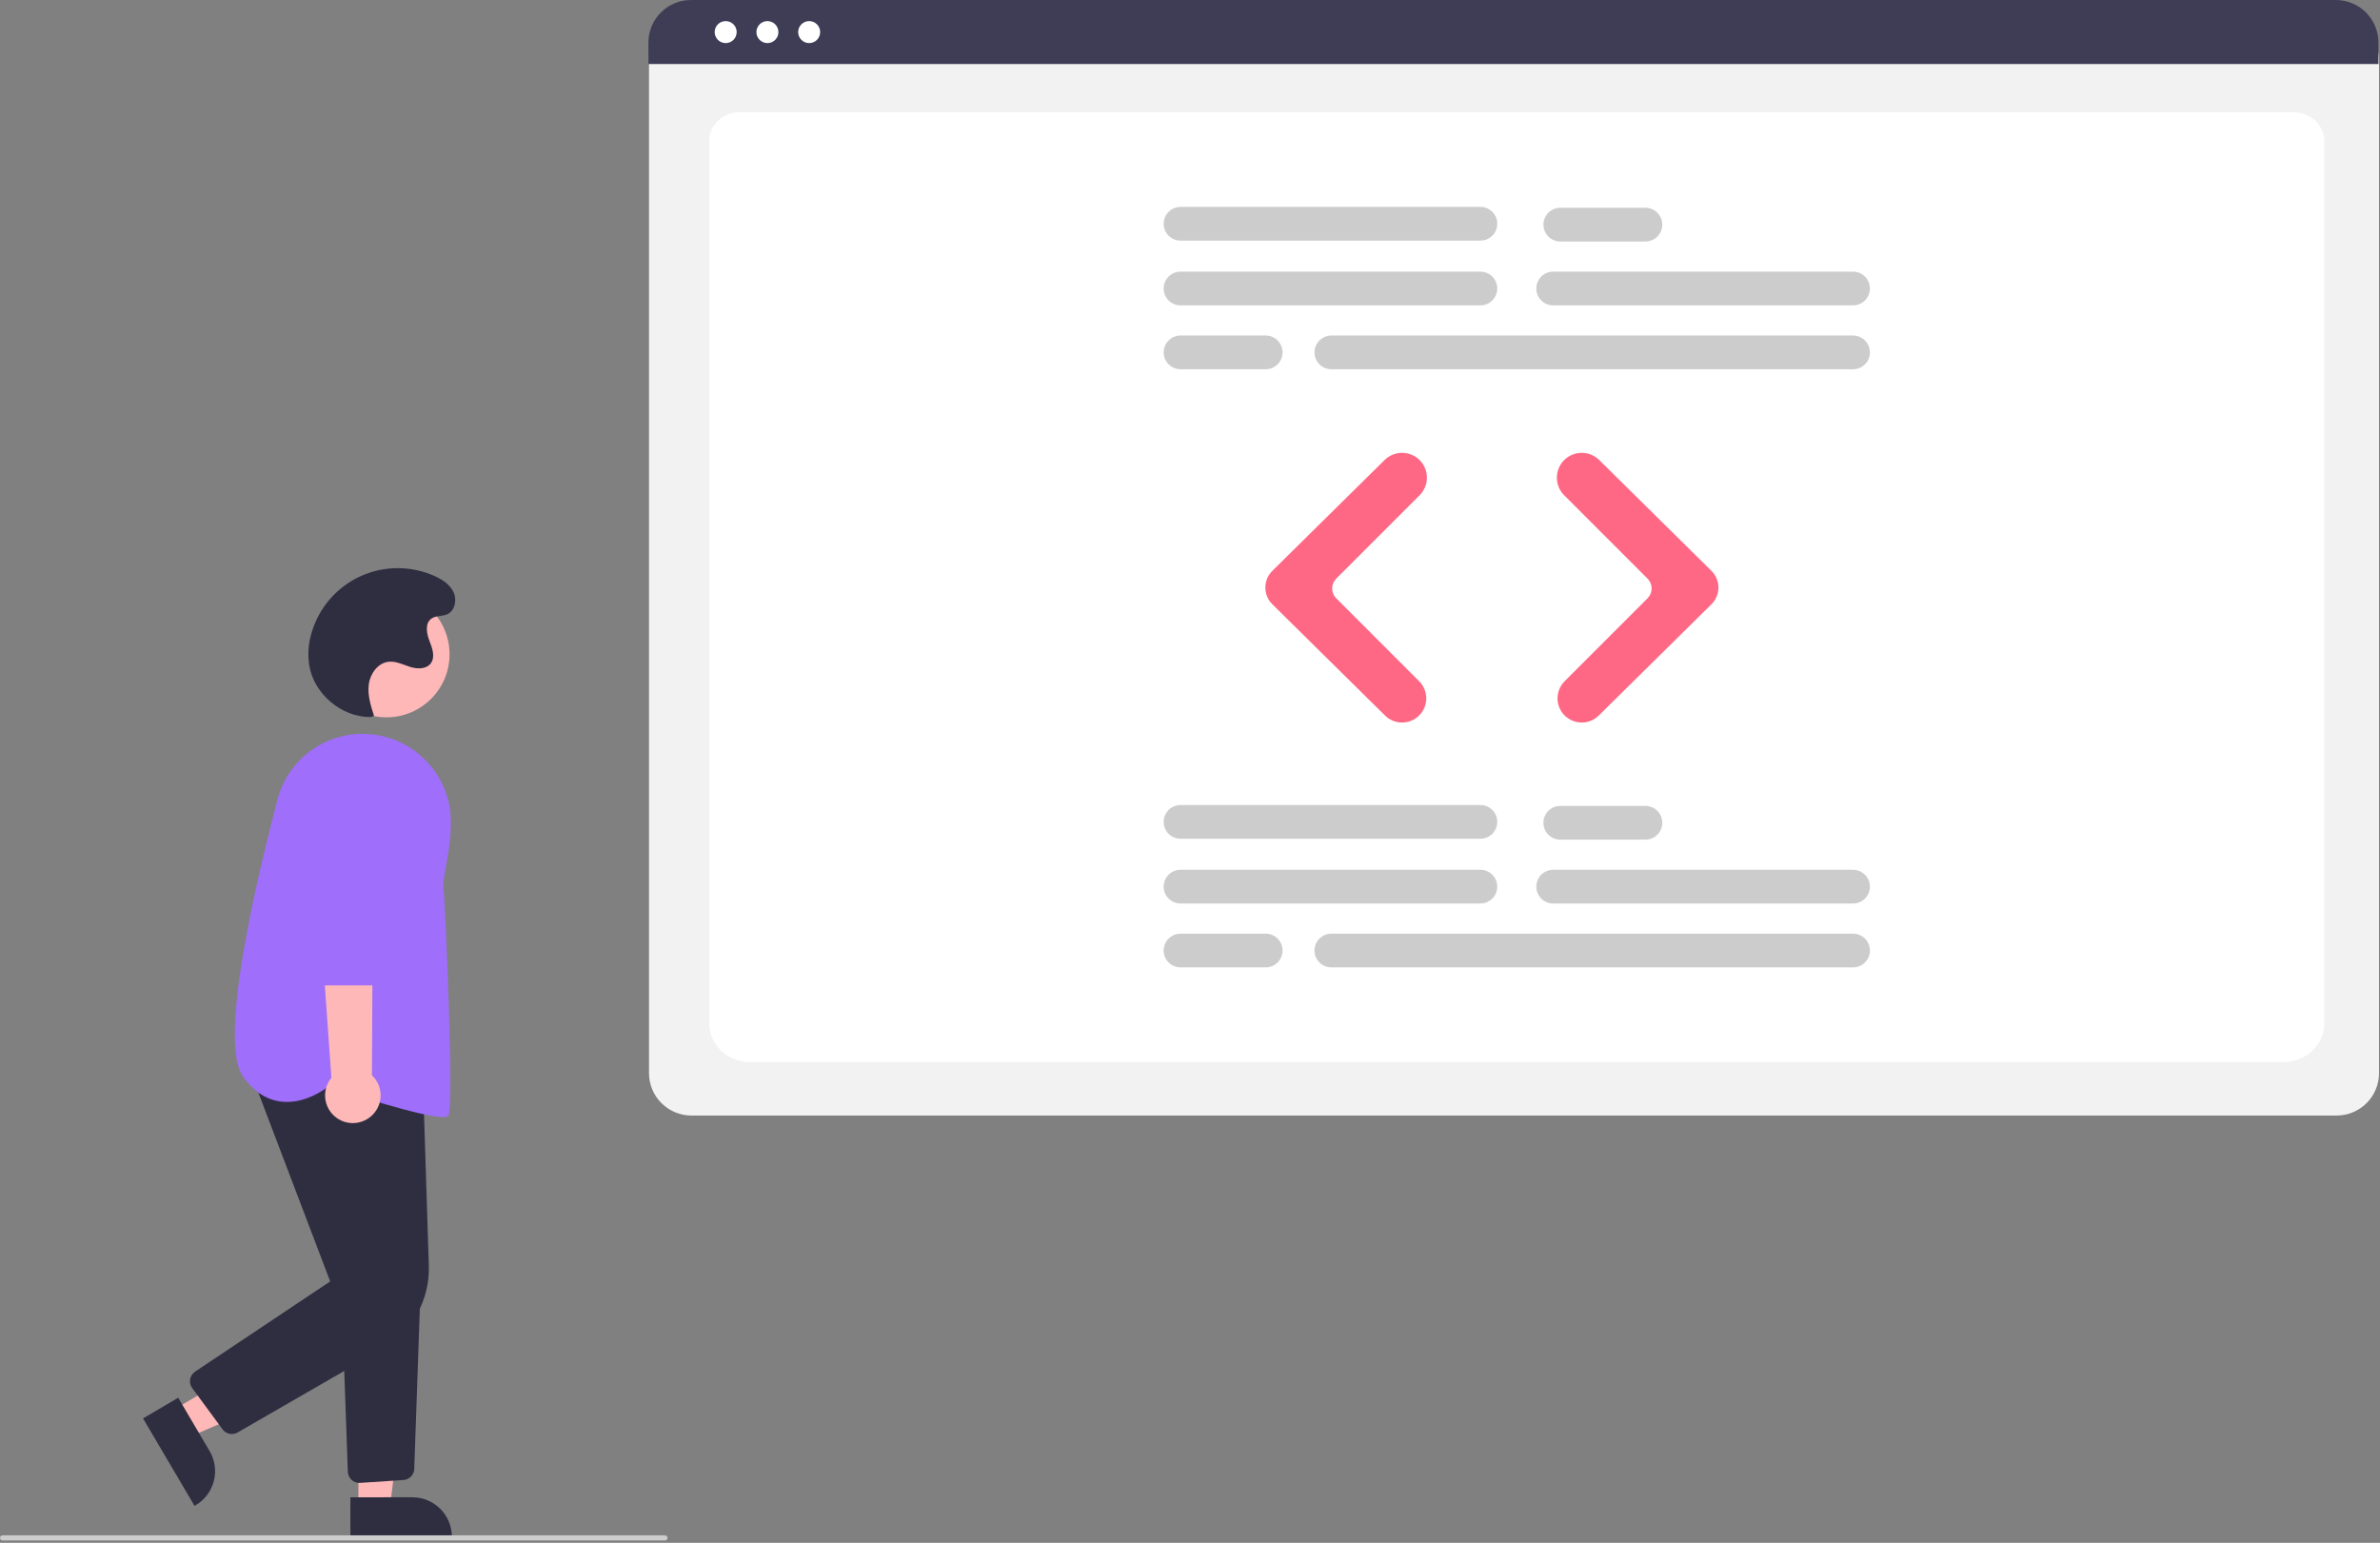 <svg width="927" height="601" viewBox="0 0 927 601" fill="none" xmlns="http://www.w3.org/2000/svg">
<rect x="0" y="0" width="927" height="601" fill="#808080" stroke="none"/>
<g clip-path="url(#clip0_86_332)">
<path d="M150.534 279.434C164.099 279.434 175.095 268.437 175.095 254.873C175.095 241.308 164.099 230.312 150.534 230.312C136.969 230.312 125.973 241.308 125.973 254.873C125.973 268.437 136.969 279.434 150.534 279.434Z" fill="#FFB8B8"/>
<path d="M67.543 549.197L73.762 559.763L117.474 540.803L108.295 525.21L67.543 549.197Z" fill="#FFB8B8"/>
<path d="M69.406 544.473L81.654 565.28C82.679 567.021 83.351 568.948 83.632 570.949C83.912 572.95 83.796 574.987 83.289 576.943C82.783 578.899 81.896 580.736 80.679 582.349C79.463 583.962 77.94 585.32 76.199 586.345L75.768 586.599L55.715 552.532L69.406 544.473Z" fill="#2F2E41"/>
<path d="M139.6 587.26L151.86 587.259L157.692 539.971L139.598 539.972L139.6 587.26Z" fill="#FFB8B8"/>
<path d="M136.473 583.257L160.617 583.256C162.637 583.256 164.639 583.654 166.506 584.427C168.373 585.2 170.069 586.333 171.498 587.762C172.927 589.191 174.06 590.887 174.833 592.754C175.606 594.621 176.004 596.622 176.004 598.642V599.142L136.474 599.144L136.473 583.257Z" fill="#2F2E41"/>
<path d="M90.311 558.609C89.606 558.61 88.91 558.444 88.281 558.126C87.651 557.807 87.105 557.345 86.687 556.776L74.864 540.718C74.503 540.228 74.245 539.67 74.106 539.078C73.967 538.486 73.95 537.871 74.055 537.272C74.16 536.673 74.386 536.101 74.718 535.592C75.05 535.082 75.482 534.645 75.988 534.308L128.602 499.166L96.856 415.691L164.745 421.294L167.031 493.027C167.246 499.56 165.68 506.028 162.502 511.74C159.323 517.451 154.651 522.191 148.986 525.451L92.56 558.005C91.876 558.401 91.101 558.609 90.311 558.609Z" fill="#2F2E41"/>
<path d="M139.97 577.659C138.806 577.657 137.688 577.204 136.851 576.394C136.014 575.585 135.523 574.483 135.481 573.319L132.993 503.437L163.802 501.814L161.349 572.198C161.313 573.313 160.862 574.375 160.086 575.176C159.309 575.977 158.262 576.46 157.149 576.531L140.276 577.649C140.174 577.656 140.072 577.659 139.97 577.659Z" fill="#2F2E41"/>
<path d="M172.602 435.172C164.763 435.172 137.385 426.355 127.881 423.213C126.459 424.35 118.647 430.191 109.529 429.124C103.903 428.464 98.951 425.279 94.809 419.658C85.662 407.244 96.959 354.007 108.048 311.532C110.271 302.947 115.735 295.557 123.294 290.917C130.852 286.278 139.914 284.749 148.576 286.652C154.854 288.038 160.621 291.147 165.23 295.63C169.838 300.113 173.105 305.793 174.664 312.03C176.751 320.528 174.956 330.524 173.644 337.824C173.028 341.256 172.541 343.967 172.707 345.299C173.351 350.447 176.926 431.19 174.627 434.639C174.382 435.006 173.674 435.172 172.602 435.172Z" fill="#9F6EFA"/>
<path d="M143.927 435.315C145.187 434.377 146.225 433.174 146.97 431.791C147.715 430.409 148.147 428.88 148.237 427.312C148.327 425.744 148.072 424.175 147.49 422.716C146.908 421.258 146.013 419.944 144.868 418.869L145.354 321.025L122.309 324.863L129.078 419.833C127.399 421.876 126.527 424.463 126.628 427.105C126.729 429.747 127.796 432.261 129.626 434.169C131.456 436.077 133.923 437.248 136.559 437.459C139.195 437.67 141.816 436.907 143.927 435.315Z" fill="#FFB8B8"/>
<path d="M149.257 383.86H124.435C123.25 383.857 122.113 383.387 121.271 382.553C120.429 381.719 119.949 380.587 119.935 379.401L119.326 312.109C119.305 309.782 119.745 307.475 120.621 305.319C121.498 303.164 122.793 301.203 124.432 299.551C126.071 297.9 128.021 296.589 130.17 295.696C132.318 294.802 134.622 294.344 136.949 294.347C139.276 294.35 141.58 294.814 143.726 295.712C145.872 296.611 147.819 297.926 149.454 299.582C151.089 301.238 152.379 303.201 153.25 305.359C154.122 307.517 154.557 309.826 154.53 312.152L153.757 379.412C153.739 380.595 153.258 381.724 152.416 382.556C151.575 383.388 150.44 383.856 149.257 383.86Z" fill="#9F6EFA"/>
<path d="M144.28 279.331C133.035 279.352 122.426 270.463 120.477 259.388C119.78 255.037 120.094 250.584 121.397 246.374C122.811 241.582 125.236 237.148 128.508 233.373C131.781 229.597 135.825 226.567 140.367 224.487C144.91 222.406 149.846 221.324 154.842 221.313C159.839 221.301 164.78 222.361 169.332 224.421C172.34 225.783 175.303 227.738 176.681 230.739C178.058 233.74 177.196 237.934 174.183 239.284C172.214 240.167 169.743 239.733 167.996 241C165.486 242.819 166.132 246.691 167.253 249.581C168.373 252.471 169.641 255.968 167.762 258.433C166.012 260.731 162.514 260.66 159.758 259.795C157.002 258.93 154.282 257.482 151.409 257.777C147.219 258.206 144.208 262.374 143.65 266.55C143.093 270.725 144.405 274.899 145.7 278.907L144.28 279.331Z" fill="#2F2E41"/>
<path d="M259 600.085H1C0.735 600.085 0.48 599.98 0.293 599.792C0.105 599.605 0 599.35 0 599.085C0 598.82 0.105 598.565 0.293 598.378C0.48 598.19 0.735 598.085 1 598.085H259C259.265 598.085 259.52 598.19 259.707 598.378C259.895 598.565 260 598.82 260 599.085C260 599.35 259.895 599.605 259.707 599.792C259.52 599.98 259.265 600.085 259 600.085Z" fill="#CCCCCC"/>
<path d="M910.122 434.548H269.283C264.909 434.543 260.715 432.803 257.621 429.71C254.528 426.616 252.788 422.422 252.783 418.048V22.894C252.787 19.689 254.061 16.617 256.328 14.35C258.594 12.084 261.666 10.809 264.871 10.806H914.325C917.585 10.809 920.711 12.106 923.016 14.412C925.321 16.717 926.618 19.843 926.622 23.103V418.048C926.617 422.422 924.877 426.616 921.784 429.71C918.69 432.803 914.496 434.543 910.122 434.548Z" fill="#F2F2F2"/>
<path d="M889.402 413.716H292.157C283.402 413.716 276.28 407.046 276.28 398.848V54.743C276.28 48.663 281.558 43.716 288.045 43.716H893.319C899.914 43.716 905.28 48.744 905.28 54.924V398.848C905.28 407.046 898.157 413.716 889.402 413.716Z" fill="white"/>
<path d="M926.392 24.95H252.552V16.55C252.558 12.161 254.305 7.953 257.41 4.851C260.514 1.748 264.722 0.004 269.112 0H909.832C914.221 0.004 918.429 1.748 921.534 4.851C924.639 7.953 926.386 12.161 926.392 16.55V24.95Z" fill="#3F3D56"/>
<path d="M282.647 16.784C285.013 16.784 286.93 14.866 286.93 12.5C286.93 10.134 285.013 8.217 282.647 8.217C280.281 8.217 278.364 10.134 278.364 12.5C278.364 14.866 280.281 16.784 282.647 16.784Z" fill="white"/>
<path d="M298.906 16.784C301.271 16.784 303.189 14.866 303.189 12.5C303.189 10.134 301.271 8.217 298.906 8.217C296.54 8.217 294.622 10.134 294.622 12.5C294.622 14.866 296.54 16.784 298.906 16.784Z" fill="white"/>
<path d="M315.165 16.784C317.53 16.784 319.448 14.866 319.448 12.5C319.448 10.134 317.53 8.217 315.165 8.217C312.799 8.217 310.881 10.134 310.881 12.5C310.881 14.866 312.799 16.784 315.165 16.784Z" fill="white"/>
<path d="M576.61 118.955H459.802C458.061 118.955 456.391 118.263 455.159 117.031C453.928 115.8 453.236 114.13 453.236 112.388C453.236 110.647 453.928 108.977 455.159 107.745C456.391 106.514 458.061 105.822 459.802 105.822H576.61C578.352 105.822 580.022 106.514 581.253 107.745C582.485 108.977 583.177 110.647 583.177 112.388C583.177 114.13 582.485 115.8 581.253 117.031C580.022 118.263 578.352 118.955 576.61 118.955Z" fill="#CCCCCC"/>
<path d="M721.757 118.955H604.949C603.207 118.955 601.537 118.263 600.306 117.031C599.074 115.8 598.382 114.13 598.382 112.388C598.382 110.647 599.074 108.977 600.306 107.745C601.537 106.514 603.207 105.822 604.949 105.822H721.757C723.498 105.822 725.168 106.514 726.4 107.745C727.631 108.977 728.323 110.647 728.323 112.388C728.323 114.13 727.631 115.8 726.4 117.031C725.168 118.263 723.498 118.955 721.757 118.955Z" fill="#CCCCCC"/>
<path d="M721.757 143.836H518.552C516.811 143.836 515.14 143.145 513.909 141.913C512.678 140.682 511.986 139.012 511.986 137.27C511.986 135.529 512.678 133.859 513.909 132.627C515.14 131.396 516.811 130.704 518.552 130.704H721.757C723.498 130.704 725.168 131.396 726.4 132.627C727.631 133.859 728.323 135.529 728.323 137.27C728.323 139.012 727.631 140.682 726.4 141.913C725.168 143.145 723.498 143.836 721.757 143.836Z" fill="#CCCCCC"/>
<path d="M576.61 93.727H459.802C458.062 93.725 456.394 93.032 455.165 91.801C453.935 90.57 453.244 88.901 453.244 87.161C453.244 85.421 453.935 83.752 455.165 82.521C456.394 81.29 458.062 80.597 459.802 80.595H576.61C577.473 80.594 578.328 80.763 579.126 81.092C579.923 81.422 580.648 81.905 581.259 82.515C581.869 83.125 582.354 83.849 582.684 84.646C583.015 85.443 583.185 86.298 583.185 87.161C583.185 88.024 583.015 88.878 582.684 89.675C582.354 90.473 581.869 91.197 581.259 91.807C580.648 92.416 579.923 92.9 579.126 93.23C578.328 93.559 577.473 93.728 576.61 93.727Z" fill="#CCCCCC"/>
<path d="M640.889 94.073H607.713C605.972 94.073 604.302 93.381 603.07 92.15C601.839 90.918 601.147 89.248 601.147 87.507C601.147 85.765 601.839 84.095 603.07 82.864C604.302 81.632 605.972 80.94 607.713 80.94H640.889C642.631 80.94 644.301 81.632 645.532 82.864C646.764 84.095 647.456 85.765 647.456 87.507C647.456 89.248 646.764 90.918 645.532 92.15C644.301 93.381 642.631 94.073 640.889 94.073Z" fill="#CCCCCC"/>
<path d="M492.979 143.836H459.802C458.062 143.834 456.394 143.142 455.165 141.91C453.935 140.679 453.244 139.01 453.244 137.27C453.244 135.53 453.935 133.861 455.165 132.63C456.394 131.399 458.062 130.706 459.802 130.704H492.979C493.842 130.703 494.696 130.872 495.494 131.202C496.291 131.531 497.016 132.015 497.627 132.624C498.237 133.234 498.722 133.958 499.052 134.756C499.383 135.553 499.553 136.407 499.553 137.27C499.553 138.133 499.383 138.988 499.052 139.785C498.722 140.582 498.237 141.306 497.627 141.916C497.016 142.526 496.291 143.009 495.494 143.339C494.696 143.668 493.842 143.837 492.979 143.836Z" fill="#CCCCCC"/>
<path d="M576.61 351.955H459.802C458.061 351.955 456.391 351.263 455.159 350.031C453.928 348.8 453.236 347.13 453.236 345.388C453.236 343.647 453.928 341.977 455.159 340.745C456.391 339.514 458.061 338.822 459.802 338.822H576.61C577.473 338.822 578.327 338.992 579.123 339.322C579.92 339.652 580.644 340.136 581.253 340.745C581.863 341.355 582.347 342.079 582.677 342.876C583.007 343.672 583.177 344.526 583.177 345.388C583.177 346.251 583.007 347.105 582.677 347.901C582.347 348.698 581.863 349.422 581.253 350.031C580.644 350.641 579.92 351.125 579.123 351.455C578.327 351.785 577.473 351.955 576.61 351.955Z" fill="#CCCCCC"/>
<path d="M721.757 351.955H604.949C603.207 351.955 601.537 351.263 600.306 350.031C599.074 348.8 598.382 347.13 598.382 345.388C598.382 343.647 599.074 341.977 600.306 340.745C601.537 339.514 603.207 338.822 604.949 338.822H721.757C722.619 338.822 723.473 338.992 724.269 339.322C725.066 339.652 725.79 340.136 726.4 340.745C727.009 341.355 727.493 342.079 727.823 342.876C728.153 343.672 728.323 344.526 728.323 345.388C728.323 346.251 728.153 347.105 727.823 347.901C727.493 348.698 727.009 349.422 726.4 350.031C725.79 350.641 725.066 351.125 724.269 351.455C723.473 351.785 722.619 351.955 721.757 351.955Z" fill="#CCCCCC"/>
<path d="M721.757 376.836H518.552C516.811 376.836 515.14 376.145 513.909 374.913C512.678 373.682 511.986 372.012 511.986 370.27C511.986 368.529 512.678 366.859 513.909 365.627C515.14 364.396 516.811 363.704 518.552 363.704H721.757C722.62 363.703 723.474 363.872 724.272 364.202C725.069 364.531 725.794 365.015 726.405 365.624C727.015 366.234 727.5 366.958 727.83 367.756C728.161 368.553 728.331 369.407 728.331 370.27C728.331 371.133 728.161 371.988 727.83 372.785C727.5 373.582 727.015 374.306 726.405 374.916C725.794 375.526 725.069 376.009 724.272 376.339C723.474 376.668 722.62 376.837 721.757 376.836Z" fill="#CCCCCC"/>
<path d="M576.61 326.727H459.802C458.061 326.727 456.391 326.035 455.159 324.804C453.928 323.572 453.236 321.902 453.236 320.161C453.236 318.419 453.928 316.749 455.159 315.518C456.391 314.287 458.061 313.595 459.802 313.595H576.61C578.352 313.595 580.022 314.287 581.253 315.518C582.485 316.749 583.177 318.419 583.177 320.161C583.177 321.902 582.485 323.572 581.253 324.804C580.022 326.035 578.352 326.727 576.61 326.727Z" fill="#CCCCCC"/>
<path d="M640.889 327.073H607.713C605.972 327.073 604.302 326.381 603.07 325.15C601.839 323.918 601.147 322.248 601.147 320.507C601.147 318.765 601.839 317.095 603.07 315.864C604.302 314.632 605.972 313.94 607.713 313.94H640.889C642.631 313.94 644.301 314.632 645.532 315.864C646.764 317.095 647.456 318.765 647.456 320.507C647.456 322.248 646.764 323.918 645.532 325.15C644.301 326.381 642.631 327.073 640.889 327.073Z" fill="#CCCCCC"/>
<path d="M492.979 376.836H459.802C458.061 376.836 456.391 376.145 455.159 374.913C453.928 373.682 453.236 372.012 453.236 370.27C453.236 368.529 453.928 366.859 455.159 365.627C456.391 364.396 458.061 363.704 459.802 363.704H492.979C493.842 363.703 494.696 363.872 495.494 364.202C496.291 364.531 497.016 365.015 497.627 365.624C498.237 366.234 498.722 366.958 499.052 367.756C499.383 368.553 499.553 369.407 499.553 370.27C499.553 371.133 499.383 371.988 499.052 372.785C498.722 373.582 498.237 374.306 497.627 374.916C497.016 375.526 496.291 376.009 495.494 376.339C494.696 376.668 493.842 376.837 492.979 376.836Z" fill="#CCCCCC"/>
<path d="M546.104 281.461C543.625 281.467 541.244 280.493 539.48 278.751L495.572 235.392C494.71 234.541 494.025 233.527 493.558 232.409C493.091 231.291 492.85 230.092 492.85 228.88C492.85 227.669 493.091 226.469 493.558 225.352C494.025 224.234 494.71 223.22 495.572 222.369L539.303 179.184C541.125 177.394 543.579 176.394 546.133 176.402C548.688 176.41 551.136 177.426 552.946 179.227C554.759 181.044 555.777 183.505 555.777 186.071C555.777 188.636 554.759 191.098 552.947 192.914L520.451 225.411C519.438 226.425 518.87 227.8 518.87 229.234C518.87 230.667 519.438 232.042 520.451 233.057L552.77 265.377C554.09 266.695 554.989 268.374 555.354 270.203C555.718 272.031 555.532 273.927 554.818 275.649C554.104 277.372 552.895 278.844 551.343 279.879C549.792 280.913 547.969 281.464 546.104 281.461Z" fill="#FF6884"/>
<path d="M616.069 281.461C614.205 281.464 612.381 280.913 610.83 279.879C609.279 278.844 608.069 277.372 607.356 275.65C606.642 273.927 606.455 272.031 606.82 270.203C607.184 268.374 608.083 266.695 609.403 265.377L641.723 233.057C642.735 232.042 643.304 230.667 643.304 229.234C643.304 227.8 642.735 226.426 641.723 225.411L609.227 192.914C608.328 192.015 607.615 190.948 607.129 189.774C606.642 188.6 606.392 187.342 606.392 186.071C606.392 184.8 606.642 183.541 607.129 182.367C607.615 181.193 608.328 180.126 609.227 179.227C611.037 177.426 613.485 176.41 616.04 176.402C618.594 176.394 621.048 177.394 622.87 179.184L666.602 222.369C667.464 223.22 668.148 224.234 668.615 225.352C669.082 226.469 669.323 227.669 669.323 228.88C669.323 230.092 669.082 231.291 668.615 232.409C668.148 233.527 667.464 234.541 666.602 235.392L622.693 278.751C620.929 280.493 618.548 281.467 616.069 281.461Z" fill="#FF6884"/>
</g>
<defs>
<clipPath id="clip0_86_332">
<rect width="926.622" height="600.085" fill="white"/>
</clipPath>
</defs>
</svg>
